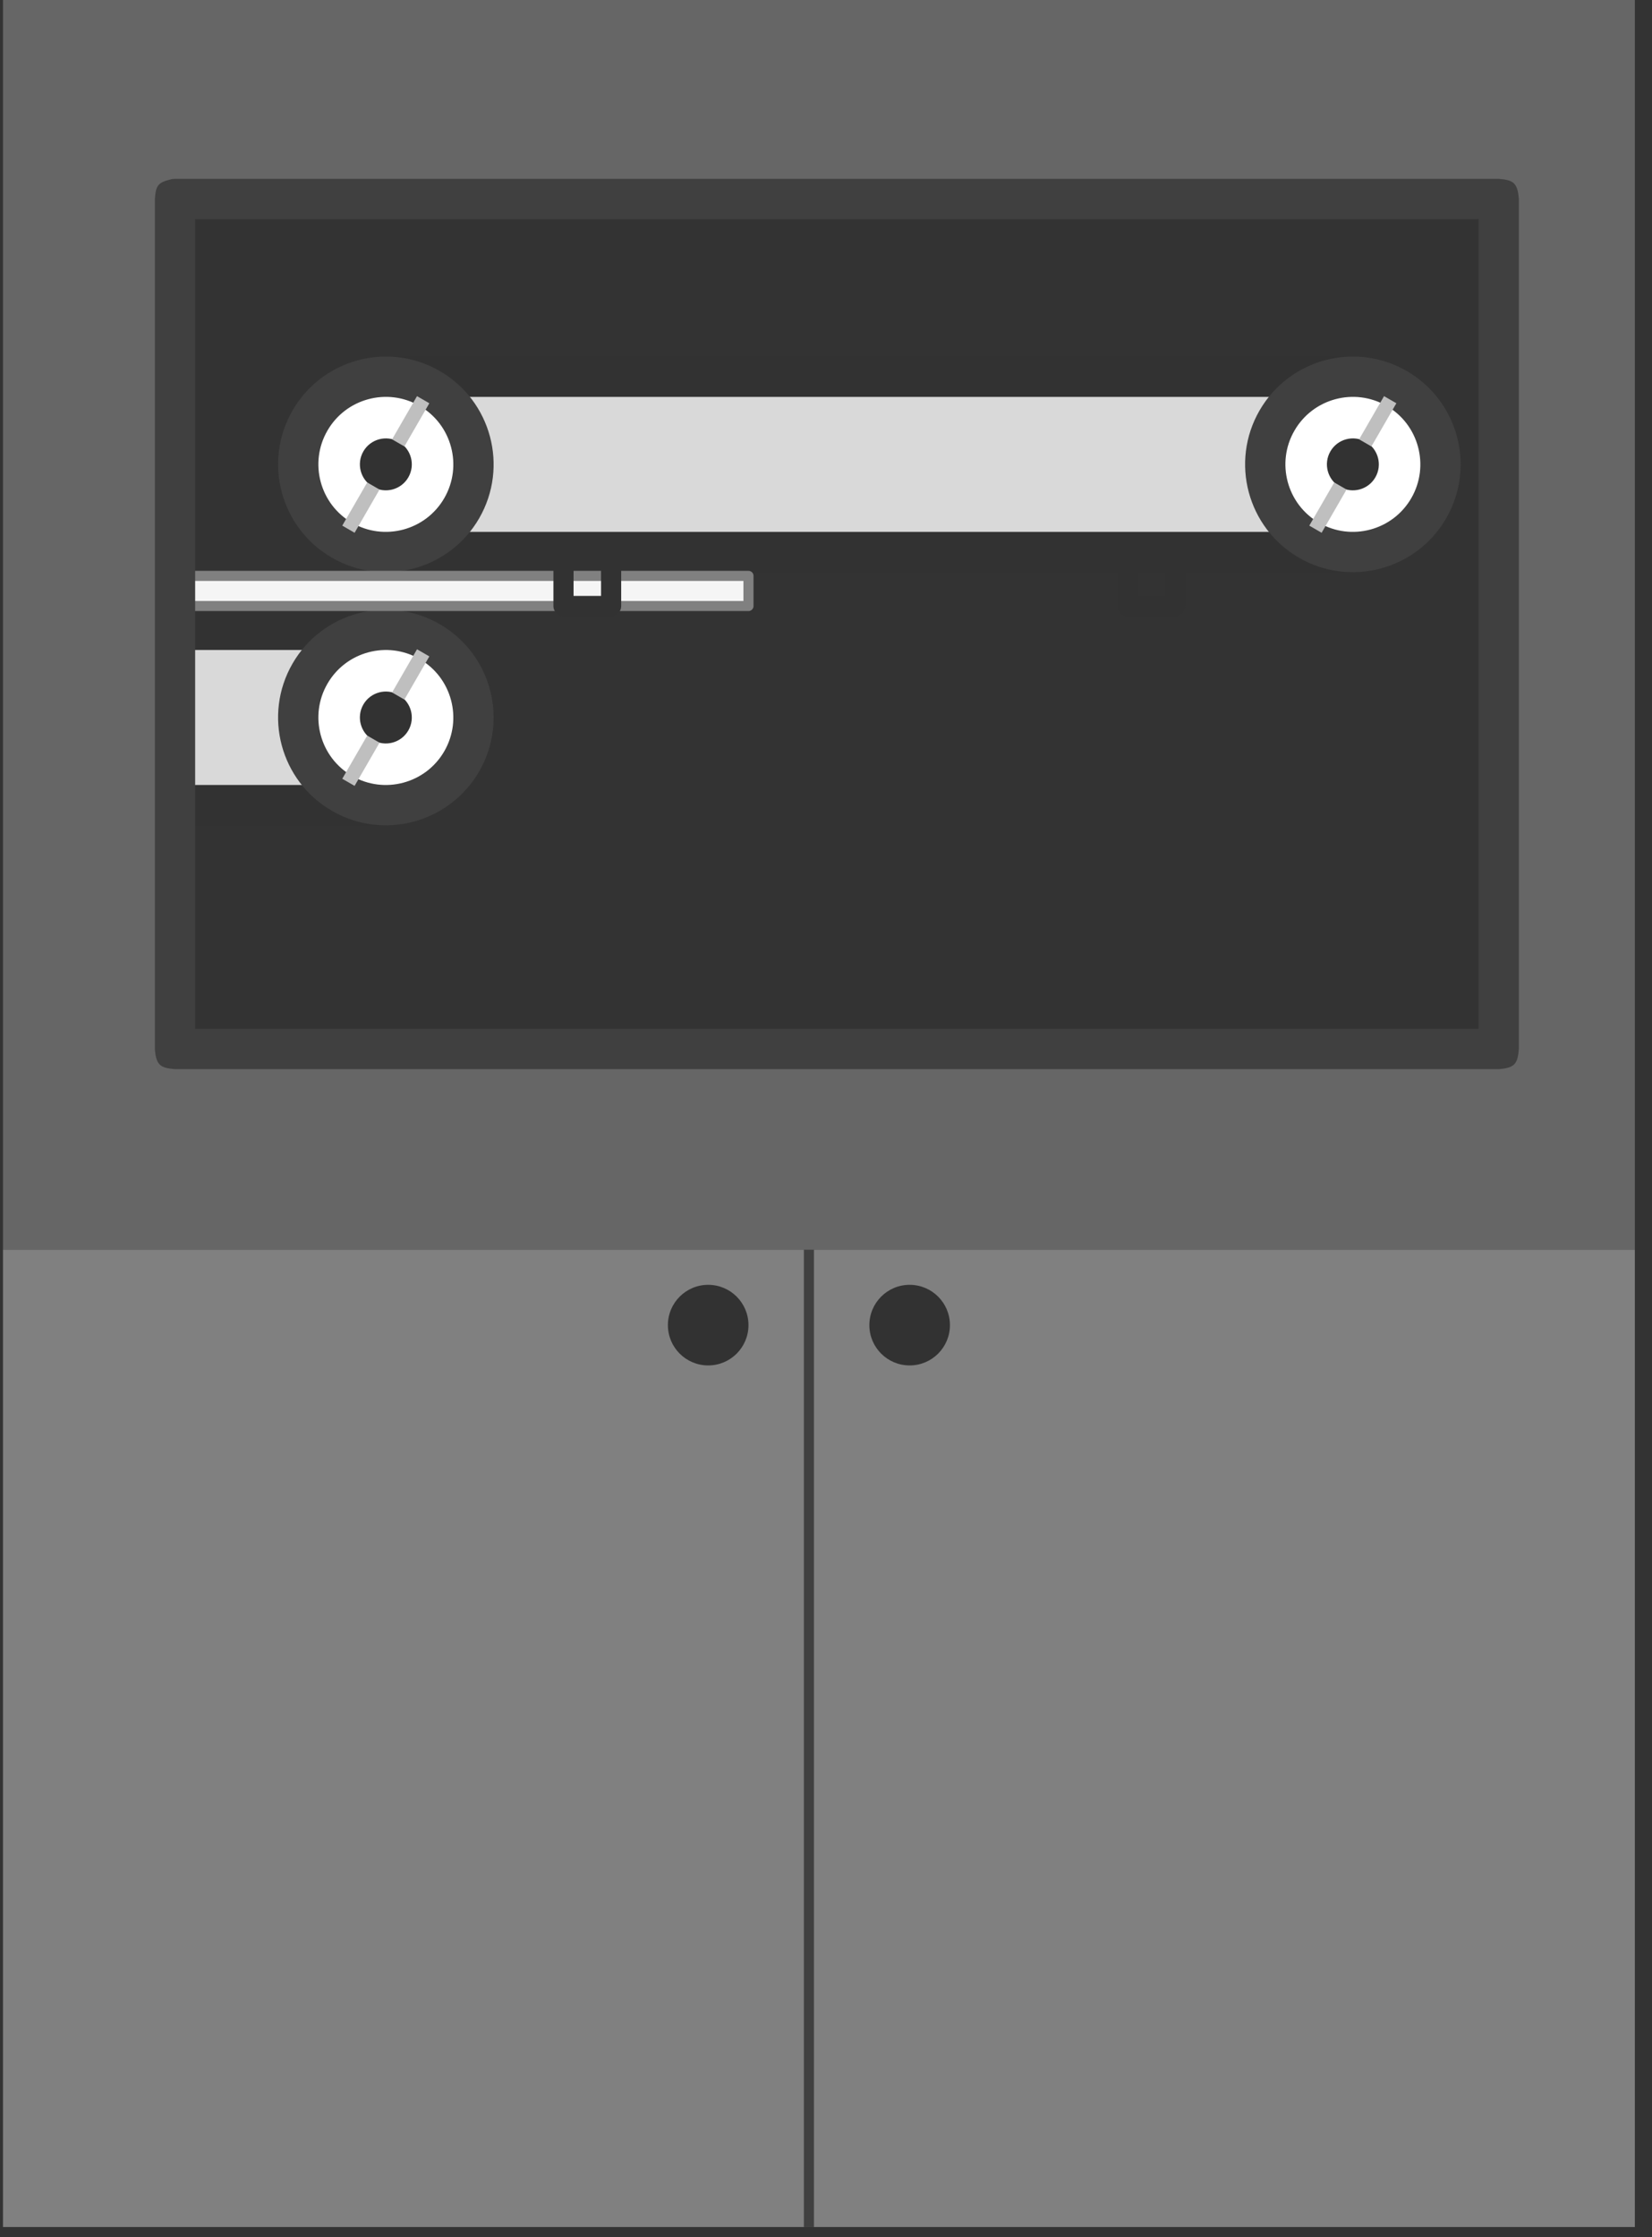 <?xml version="1.0" encoding="UTF-8" standalone="no"?><!DOCTYPE svg PUBLIC "-//W3C//DTD SVG 1.1//EN" "http://www.w3.org/Graphics/SVG/1.1/DTD/svg11.dtd"><svg width="100%" height="100%" viewBox="0 0 82 111" version="1.1" xmlns="http://www.w3.org/2000/svg" xmlns:xlink="http://www.w3.org/1999/xlink" xml:space="preserve" xmlns:serif="http://www.serif.com/" style="fill-rule:evenodd;clip-rule:evenodd;stroke-linejoin:round;stroke-miterlimit:1.5;"><rect x="0" y="0" width="82" height="111" fill="#333333" stroke="none"/><rect x="0.149" y="62" width="81" height="48.5" style="fill:#808080;"/><circle cx="45.152" cy="65.75" r="2" style="fill:#323232;"/><circle cx="35.152" cy="65.75" r="2" style="fill:#323232;"/><path d="M40.152,62l0,48.5" style="fill:none;stroke:#404040;stroke-width:0.5px;"/><g><g><path d="M71.502,23.041c0,-2.4 -1.949,-4.349 -4.35,-4.349l-48,0c-2.4,0 -4.349,1.949 -4.349,4.349c0,2.401 1.949,4.35 4.349,4.35l48,0c2.401,0 4.35,-1.949 4.35,-4.35Z" style="fill:#d9d9d9;stroke:#323232;stroke-width:2px;stroke-linejoin:miter;"/><g><path d="M69.327,19.275c2.079,1.2 2.792,3.862 1.592,5.941c-1.2,2.079 -3.863,2.792 -5.941,1.592c-2.079,-1.2 -2.793,-3.862 -1.592,-5.941c1.2,-2.079 3.862,-2.793 5.941,-1.592Z" style="fill:#fff;stroke:#404040;stroke-width:2px;stroke-linejoin:miter;"/><path d="M67.797,21.925c0.616,0.356 0.827,1.145 0.471,1.761c-0.355,0.616 -1.144,0.827 -1.76,0.471c-0.616,-0.355 -0.827,-1.144 -0.472,-1.76c0.356,-0.616 1.145,-0.827 1.761,-0.472Z" style="fill:#323232;"/><path d="M69.311,20.009l-0.612,-0.353l-1.237,2.143l0.611,0.353l1.238,-2.143Z" style="fill:#bfbfbf;"/><path d="M66.838,24.291l-0.611,-0.353l-1.238,2.143l0.612,0.354l1.237,-2.144Z" style="fill:#bfbfbf;"/></g><g><path d="M21.327,19.275c2.079,1.2 2.792,3.862 1.592,5.941c-1.2,2.079 -3.863,2.792 -5.941,1.592c-2.079,-1.2 -2.793,-3.862 -1.592,-5.941c1.2,-2.079 3.862,-2.793 5.941,-1.592Z" style="fill:#fff;stroke:#404040;stroke-width:2px;stroke-linejoin:miter;"/><path d="M19.797,21.925c0.616,0.356 0.827,1.145 0.471,1.761c-0.355,0.616 -1.144,0.827 -1.76,0.471c-0.616,-0.355 -0.827,-1.144 -0.472,-1.76c0.356,-0.616 1.145,-0.827 1.761,-0.472Z" style="fill:#323232;"/><path d="M21.311,20.009l-0.612,-0.353l-1.237,2.143l0.611,0.353l1.238,-2.143Z" style="fill:#bfbfbf;"/><path d="M18.838,24.291l-0.611,-0.353l-1.238,2.143l0.612,0.354l1.237,-2.144Z" style="fill:#bfbfbf;"/></g></g><g><path d="M23.502,35.601c0,-2.401 -1.949,-4.35 -4.35,-4.35l-13,0c-2.4,0 -4.349,1.949 -4.349,4.35c0,2.4 1.949,4.349 4.349,4.349l13,0c2.401,0 4.35,-1.949 4.35,-4.349Z" style="fill:#d9d9d9;stroke:#323232;stroke-width:2px;stroke-linejoin:miter;"/><g><path d="M21.327,31.834c2.079,1.2 2.792,3.863 1.592,5.942c-1.2,2.078 -3.863,2.792 -5.941,1.591c-2.079,-1.2 -2.793,-3.862 -1.592,-5.941c1.2,-2.079 3.862,-2.792 5.941,-1.592Z" style="fill:#fff;stroke:#404040;stroke-width:2px;stroke-linejoin:miter;"/><path d="M19.797,34.485c0.616,0.355 0.827,1.144 0.471,1.76c-0.355,0.616 -1.144,0.828 -1.76,0.472c-0.616,-0.356 -0.827,-1.145 -0.472,-1.761c0.356,-0.615 1.145,-0.827 1.761,-0.471Z" style="fill:#323232;"/><path d="M21.311,32.569l-0.612,-0.353l-1.237,2.143l0.611,0.353l1.238,-2.143Z" style="fill:#bfbfbf;"/><path d="M18.838,36.851l-0.611,-0.353l-1.238,2.143l0.612,0.353l1.237,-2.143Z" style="fill:#bfbfbf;"/></g></g><rect x="5.152" y="28.574" width="32" height="1.495" style="fill:#f5f5f5;stroke:#808080;stroke-width:0.5px;stroke-linejoin:miter;"/><rect x="27.97" y="27.391" width="2.364" height="2.678" style="fill:none;stroke:#323232;stroke-width:1px;stroke-linejoin:miter;"/><rect x="55.97" y="27.391" width="2.364" height="2.678" style="fill:none;stroke:#323232;stroke-width:1px;stroke-linejoin:miter;"/></g><path d="M0.149,0l0,62l81,0l0,-62l-81,0Zm7.648,9.951l65.703,0l0,42.098l-65.703,0l0,-42.098Z" style="fill:#666;"/><path d="M8.531,8.886c-0.709,0.17 -0.791,0.315 -0.844,0.988l0,42.175c0.062,0.793 0.26,0.942 1,1l65.704,0c0.792,-0.062 0.941,-0.259 1,-1l0,-42.175c-0.063,-0.793 -0.26,-0.942 -1,-1l-65.704,0c-0.052,0.004 -0.104,0.008 -0.156,0.012Zm64.86,1.988l0,40.175l-63.704,0l0,-40.175l63.704,0Z" style="fill:#404040;"/></svg>